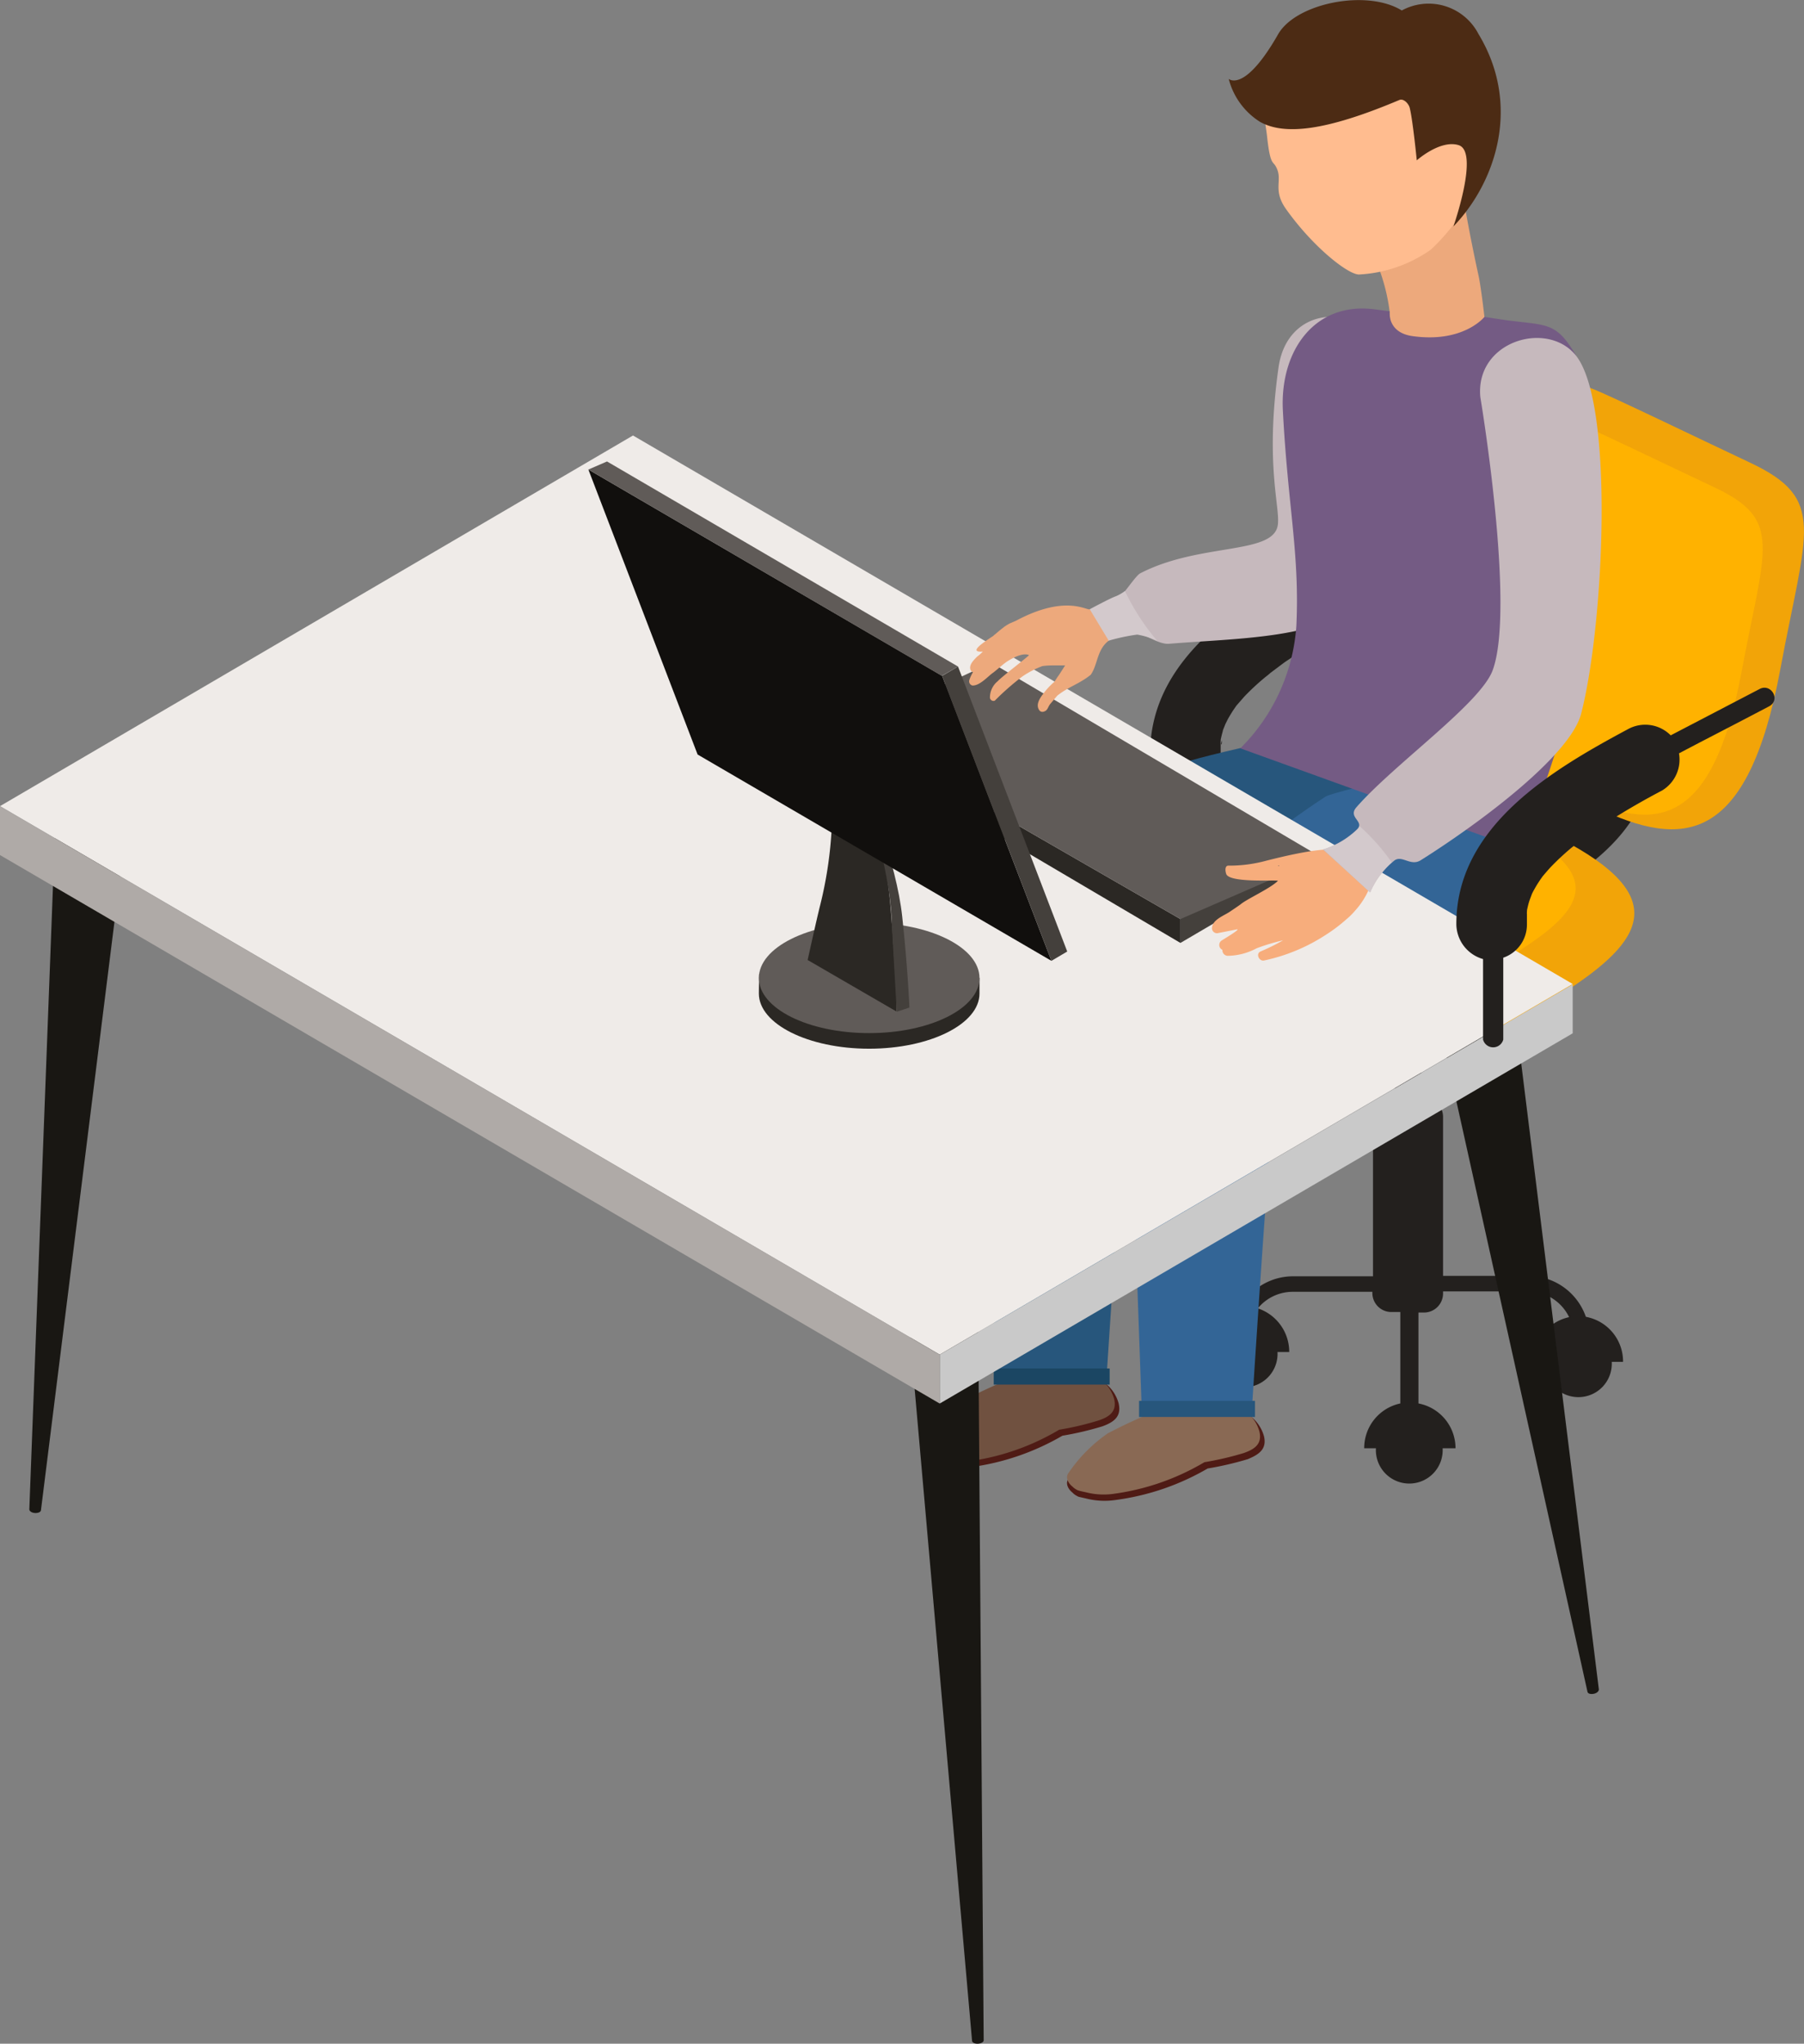 <svg xmlns="http://www.w3.org/2000/svg" viewBox="0 0 172.28 195.13"><rect x="0" y="0" width="172.28" height="195.13" fill="#808080" stroke="none"/><defs><style>.cls-1{fill:#23201e;}.cls-2{fill:#f2a408;}.cls-3{fill:#ffb200;}.cls-4{fill:#c6b9bd;}.cls-5{fill:#eda97c;}.cls-6{fill:#4f1b15;}.cls-7{fill:#705140;}.cls-8{fill:#27567c;}.cls-9{fill:#1b4663;}.cls-10{fill:#896954;}.cls-11{fill:#336596;}.cls-12{fill:#745b84;}.cls-13{fill:#ffbc8f;}.cls-14{fill:#4c2b14;}.cls-15{fill:#191713;}.cls-16{fill:#efebe8;}.cls-17{fill:#c9c9c9;}.cls-18{fill:#afaaa7;}.cls-19{fill:#44403c;}.cls-20{fill:#2b2824;}.cls-21{fill:#605b58;}.cls-22{fill:#110f0d;}.cls-23{fill:#f7ad7c;}.cls-24{fill:#d3c9cc;}</style></defs><title>office 2</title><g id="Layer_2" data-name="Layer 2"><g id="_ÎÓÈ_3" data-name="—ÎÓÈ_3"><path class="cls-1" d="M138.8,49.49l-8.5,4.43a3.41,3.41,0,0,0-4.09-.57c-7.27,3.89-16.42,9.29-16.37,18.66a3.47,3.47,0,0,0,2.55,3.28c0,2.56,0,5.12,0,7.69a1,1,0,0,0,1.92,0V75.15A3.34,3.34,0,0,0,116.57,72c0-.34,0-.68,0-1v0a.68.68,0,0,1,0-.21v-.06a.54.54,0,0,0,0-.18s0,.06,0,.09c.06-.27.12-.54.2-.81,0-.11.19-.51.24-.67l.24-.48c.16-.29.33-.57.51-.85l.31-.45.76-.87a23,23,0,0,1,1.91-1.78c.19-.16.39-.3.57-.47h0l1.33-1a71.08,71.08,0,0,1,6.83-4.07,3.44,3.44,0,0,0,1.61-3.55l2.07-1.07q3.24-1.7,6.49-3.38C140.87,50.58,139.9,48.92,138.8,49.49Z"/><path class="cls-1" d="M116.61,71c0,.19.12.05.06-.36l0,.09C116.64,70.79,116.62,70.89,116.61,71Z"/><path class="cls-1" d="M134.47,110h0a1.27,1.27,0,0,1-1.27-1.27V90a1.28,1.28,0,0,1,1.27-1.28h0A1.29,1.29,0,0,1,135.75,90v18.75A1.28,1.28,0,0,1,134.47,110Z"/><path class="cls-1" d="M151.73,128.68h-1.45v-1a4.35,4.35,0,0,0-4.32-4.38H132.44v-1.48H146a5.82,5.82,0,0,1,5.77,5.86Z"/><path class="cls-1" d="M135.46,134l0-8.68H136a1.82,1.82,0,0,0,1.81-1.81V106.64a1.82,1.82,0,0,0-1.81-1.82h-3.07a1.82,1.82,0,0,0-1.81,1.82v15.22h-7.62a5.75,5.75,0,0,0-5,2.88,4.36,4.36,0,0,0-4,4.35h1.13a3.19,3.19,0,1,0,6.37,0h1.12a4.38,4.38,0,0,0-3-4.17,4.31,4.31,0,0,1,3.32-1.58h7.62v.12a1.81,1.81,0,0,0,1.81,1.81h.86V134a4.35,4.35,0,0,0-3.45,4.28h1.12a3.19,3.19,0,1,0,6.37,0H139A4.35,4.35,0,0,0,135.46,134Z"/><path class="cls-1" d="M150.74,125.66a4.34,4.34,0,0,0-4.31,4.37h1.12a3.19,3.19,0,1,0,6.37,0H155A4.33,4.33,0,0,0,150.74,125.66Z"/><path class="cls-1" d="M157.67,69.1a2.92,2.92,0,0,0-1.87-2.39,1.14,1.14,0,0,0-1.57,1.23c.18,3.18-.16,5.93-2.18,8.5-1.85,2.34-4.49,4-7,5.53-1.57,1,1,4.42,2.64,3.38,2.9-1.84,5.79-3.75,7.81-6.58a11.12,11.12,0,0,0,1.75-3.87,1.48,1.48,0,0,0,.18-.49A18.54,18.54,0,0,0,157.67,69.1Z"/><path class="cls-2" d="M141.85,71.73s5.22,2.81,10.65,5.4c8.18,3.9,14.38,3.6,17.52-13.24,2.48-13.32,4.48-16.25-2.9-19.72-5.1-2.4-13.3-6.38-15.07-7.06-9-3.47-11.91,2.54-14.65,13.64C133.09,68.22,137.71,69.26,141.85,71.73Z"/><path class="cls-2" d="M123.32,97c12.35,7.48,17,3.62,26.11-2.29,7.5-4.86,10.29-9.09-.45-14.65-12.68-6.56-16.32-10.73-31.91-1.88S114.76,91.78,123.32,97Z"/><path class="cls-3" d="M125.05,92.41c9.59,5.81,13.19,2.81,20.26-1.78,5.82-3.77,8-7-.34-11.36-9.84-5.1-12.67-8.34-24.77-1.46S118.41,88.38,125.05,92.41Z"/><path class="cls-3" d="M141.19,71.13s4.66,2.51,9.5,4.82c7.3,3.49,12.83,3.21,15.63-11.82,2.22-11.88,4-14.49-2.58-17.59-4.56-2.14-11.87-5.69-13.46-6.3-8.05-3.1-10.62,2.27-13.07,12.17C133.37,68,137.49,68.93,141.19,71.13Z"/><path class="cls-1" d="M150,77.48c0,.15.1,0,.05-.3v.07C150,77.33,150,77.42,150,77.48Z"/><path class="cls-4" d="M106.13,61a17.83,17.83,0,0,1,2.48-.53c.6,0,2,1.06,3,1,6.47-.53,14.15-.48,18.07-3.76,8.44-7,4.73-21,2-25-2.58-3.8-8.77-3.33-9.58,2.36-1.33,9.39.21,13.44-.08,15.11-.49,2.81-7.47,1.63-13.13,4.56-.47.24-1.72,2.25-2.13,2.38s-2.31,1.14-2.31,1.14Z"/><path class="cls-5" d="M142.07,33.13,132.71,33a24.56,24.56,0,0,0,0-3.25,18.53,18.53,0,0,0-1.65-5.61l8.37-7.35s.46,3.52,1.76,9.49C141.57,28,142.07,33.13,142.07,33.13Z"/><path class="cls-6" d="M106.83,134a3.63,3.63,0,0,0-1.82-2.27l-.92-.4c-1.88-.63-8.58,1-9.83,1.65a10.16,10.16,0,0,0-2.25,1.2,14.58,14.58,0,0,0-3.89,3.94c-.24.4,0,.93.43,1.26a1.2,1.2,0,0,0,.38.3.82.82,0,0,0,.24.1c.21.06.43.11.65.15a7,7,0,0,0,2.89.15,23.55,23.55,0,0,0,8.75-3,29.58,29.58,0,0,0,3.83-.9C106.35,135.79,107.12,135.27,106.83,134Z"/><path class="cls-7" d="M106.4,133.58a3.6,3.6,0,0,0-1.78-2.21l-.9-.4a11.48,11.48,0,0,0-6.53.39,54.28,54.28,0,0,0-5.27,2.4,14,14,0,0,0-3.79,3.85c-.24.39,0,.9.41,1.22a1.2,1.2,0,0,0,.38.3,1.07,1.07,0,0,0,.22.1l.65.15a6.81,6.81,0,0,0,2.82.13,22.83,22.83,0,0,0,8.54-3,28.21,28.21,0,0,0,3.74-.88C105.92,135.29,106.68,134.79,106.4,133.58Z"/><path class="cls-8" d="M129.61,81.53c1.5-1.55,3.37-8.1.61-12-.55-.78-16.75,2.88-17.52,3.44,0,0-17.29,11.12-18.94,19.06l1.42,40.14h10.45s2.05-31.89,2.61-34.7C108.62,95.62,124.9,86.38,129.61,81.53Z"/><rect class="cls-9" x="94.9" y="130.66" width="11.07" height="1.54"/><path class="cls-6" d="M120.71,137.13a3.7,3.7,0,0,0-1.83-2.27l-.91-.4c-1.89-.62-8.58,1-9.83,1.65a10.67,10.67,0,0,0-2.26,1.2,14.58,14.58,0,0,0-3.88,3.95c-.25.39,0,.92.42,1.25a1.36,1.36,0,0,0,.39.3,1,1,0,0,0,.23.11l.66.15a7.15,7.15,0,0,0,2.89.14,23.56,23.56,0,0,0,8.74-3,30.86,30.86,0,0,0,3.83-.89C120.22,138.88,121,138.37,120.71,137.13Z"/><path class="cls-10" d="M120.27,136.67a3.57,3.57,0,0,0-1.78-2.21l-.9-.4a11.44,11.44,0,0,0-6.52.39,54.28,54.28,0,0,0-5.27,2.4,14.49,14.49,0,0,0-3.8,3.85c-.24.39,0,.91.41,1.23a1.67,1.67,0,0,0,.38.29.77.77,0,0,0,.23.1c.21.06.43.11.64.15a6.82,6.82,0,0,0,2.82.14,23,23,0,0,0,8.54-3,29.43,29.43,0,0,0,3.74-.87C119.8,138.38,120.56,137.88,120.27,136.67Z"/><path class="cls-11" d="M143.48,84.63c1.51-1.56,3.38-8.11.62-12-.56-.78-16.76,2.88-17.53,3.44,0,0-17.28,11.13-18.94,19.06l1.43,40.14h10.45s2-31.89,2.61-34.69C122.49,98.71,138.78,89.47,143.48,84.63Z"/><rect class="cls-8" x="108.78" y="133.75" width="11.07" height="1.54"/><path class="cls-12" d="M118.45,71.45l26.68,9.63c12.3-29.19,5.34-47.2,5.34-47.2-1.86-3.14-2.7-2.8-6.57-3.3l-2.14-.32s-2,2.52-6.88,1.83c-2.44-.35-2.17-2.37-2.17-2.37l-1.47-.19c-5.66-.72-9,3.91-8.73,9.61.47,9.2,1.62,13.7,1.29,20.65A18.26,18.26,0,0,1,118.45,71.45Z"/><path class="cls-13" d="M121,13c.35,3.18.6,2.14,1,3.25s-.44,2,.87,3.79c2.57,3.59,5.86,6.16,6.9,6.17a13.08,13.08,0,0,0,6.84-2.35c1.84-1.64,5.92-6.58,5.62-11C141.81,6.48,136.73,1.6,130.91,2c-4.8.33-9.68.37-10.57,5C120.15,8,120.89,11.92,121,13Z"/><path class="cls-14" d="M141.19,3.24A5.36,5.36,0,0,0,133.87,1c-3.36-2.07-10.12-.69-11.81,2.27-3.12,5.47-4.62,4.35-4.72,4.26a6.86,6.86,0,0,0,3,4.11c2.29,1.27,6.16.92,13.29-2.09.4-.18.9.34,1,.76.3,1.23.67,5,.67,5s2.24-2,4-1.45c2,.63-.5,7.76-.5,7.76C142.79,17.48,145.35,10.11,141.19,3.24Z"/><path class="cls-15" d="M90.36,120.17l-1.09.06-3,.14,6.56,74.48c0,.17.26.3.57.28s.55-.16.54-.33L93.37,120Z"/><path class="cls-15" d="M140.79,99l1.07-.22,3-.59,7.83,63.12c0,.16-.18.35-.48.41s-.58,0-.61-.2L137.84,99.55Z"/><path class="cls-15" d="M9.53,74.93l-1.09-.09-3-.27L2.8,144.11c0,.17.22.33.53.35s.56-.09.58-.26l8.62-69Z"/><polygon class="cls-16" points="89.74 129.34 0 76.97 60.45 41.58 150.19 93.95 89.74 129.34"/><polygon class="cls-17" points="150.19 98.66 89.74 134.01 89.74 129.34 150.19 93.99 150.19 98.66"/><polygon class="cls-18" points="0 81.64 89.74 134.01 89.74 129.34 0 76.97 0 81.64"/><polygon class="cls-19" points="126.23 82.11 112.73 90.03 112.73 81.88 126.23 81.88 126.23 82.11"/><polygon class="cls-20" points="81.17 71.43 112.73 90.03 112.73 87.75 81.17 69.57 81.17 71.43"/><polygon class="cls-21" points="126.23 81.88 112.73 87.75 81.17 69.57 94.67 63.27 126.23 81.88"/><path class="cls-20" d="M72.47,94.86c0,2.91,4.72,5.27,10.53,5.27s10.54-2.36,10.54-5.27V93.38S88.49,89.59,83,89.59C78,89.59,72.49,93,72.49,93S72.47,94.47,72.47,94.86Z"/><path class="cls-21" d="M72.47,93.38c0,2.91,4.72,5.26,10.53,5.26s10.54-2.35,10.54-5.26S88.82,88.11,83,88.11,72.47,90.47,72.47,93.38Z"/><path class="cls-20" d="M85.45,92.31c-.4-5.48-.4-10.43-3-17.82l-3.89-2.25v0a9.41,9.41,0,0,1,.89,3.37,38.56,38.56,0,0,1-1.12,10.8c-.35,1.38-1.2,5.25-1.2,5.25l8.47,4.91C85.62,95.17,85.56,93.74,85.45,92.31Z"/><path class="cls-19" d="M82.77,75.36l-.21.55s2.36,6.61,2.59,11.84c.06,1.5.49,8.85.49,8.85l1.21-.4s-.15-3.7-.69-8.69C85.61,82.35,82.77,75.36,82.77,75.36Z"/><polygon class="cls-22" points="100.41 91.74 66.62 72.04 56.19 44.83 89.97 64.53 100.41 91.74"/><polygon class="cls-19" points="101.92 90.85 100.41 91.74 89.97 64.53 91.49 63.64 101.92 90.85"/><polygon class="cls-21" points="91.49 63.64 89.94 64.53 56.19 44.83 57.97 44.06 91.49 63.64"/><path class="cls-23" d="M130.7,84.35a2.56,2.56,0,0,0-1.19-2.83c-1.58-.88-4.74-.31-8.55.65a13.44,13.44,0,0,1-3.65.48c-.32,0-.33.42-.21.79.3.89,4.81.55,4.94.66-.72.73-3,1.75-3.57,2.25-.35.25-.71.49-1.07.73-.58.38-1.63.74-1.66,1.55a.48.48,0,0,0,.59.46h0l1.82-.36c.3,0-1.24.91-1.5,1.08a.51.51,0,0,0,.09.88.53.53,0,0,0,.47.57,6,6,0,0,0,2.8-.72,19.89,19.89,0,0,1,2.52-.76,18.5,18.5,0,0,1-2.14,1.06c-.51.22-.13,1,.36.86a17.36,17.36,0,0,0,5.89-2.46,15,15,0,0,0,1.93-1.46,6.44,6.44,0,0,0,.83-.82,7.35,7.35,0,0,0,1.37-2.15A.38.38,0,0,0,130.7,84.35Zm-9.63-1.66a.08.08,0,0,0,0,0l-.09,0Zm1.05,0-.08-.06.13,0h0Z"/><path class="cls-4" d="M130.85,85.21a7.79,7.79,0,0,1,2.34-3.07c.73-.49,1.53.59,2.48,0,5.46-3.43,14.27-9.94,15.33-14,2.18-8.43,3.2-29.67-.53-34.23-2.75-3.36-9.6-1.33-9.1,4,0,0,3.37,20.11,1.18,26.08-1.16,3.17-9.37,8.93-13,13.07-.89,1,.81,1.35.05,2.12a8.17,8.17,0,0,1-3.26,1.93Z"/><path class="cls-24" d="M129.84,78.88a.6.6,0,0,1-.19.3,8.17,8.17,0,0,1-3.26,1.93l4.46,4.1a8.19,8.19,0,0,1,2.06-2.87A20,20,0,0,0,129.84,78.88Z"/><path class="cls-1" d="M168.05,65.78l-8.5,4.43a3.42,3.42,0,0,0-4.1-.58c-7.26,3.89-16.42,9.3-16.37,18.66a3.5,3.5,0,0,0,2.55,3.28v7.69a1,1,0,0,0,1.93,0V91.44a3.34,3.34,0,0,0,2.26-3.15c0-.33,0-.67,0-1v0a1,1,0,0,1,0-.21l0-.06a.6.6,0,0,0,0-.19s0,.07,0,.1c.06-.27.12-.55.2-.81s.19-.52.24-.67.2-.42.24-.49q.24-.44.51-.84c.1-.16.21-.3.31-.45.25-.29.5-.59.76-.87a24.55,24.55,0,0,1,1.9-1.78c.19-.16.4-.31.58-.47h0l0,0c.44-.32.89-.65,1.34-1a72.17,72.17,0,0,1,6.82-4.07,3.44,3.44,0,0,0,1.62-3.55l2.06-1.08q3.25-1.68,6.49-3.38C170.12,66.87,169.15,65.21,168.05,65.78Z"/><path class="cls-5" d="M106.55,60.81c-1.86.72-1.6,2.52-2.39,3.62-1.06.86-2.15,1.15-3.2,2l-.66.78c-.24.3-.24.63-.61.73a.37.37,0,0,1-.4-.08c-.44-.53,0-1.2.4-1.7a6.63,6.63,0,0,1,1-1.06c.14-.2.26-.41.38-.57s.43-.66.65-1H101c-.48,0-1,0-1.46.07h0a8.84,8.84,0,0,0-1.92,1A24.94,24.94,0,0,0,95,66.9a.34.34,0,0,1-.46-.27,2,2,0,0,1,.73-1.58c.39-.43,2.59-2.1,3-2.49-.16-.11-.76-.23-2,.54-.42.25-1.09.89-1.5,1.18s-1.23,1.22-1.91,1.17a.41.41,0,0,1-.29-.52,3.42,3.42,0,0,1,.35-.75.36.36,0,0,1-.25-.26c-.14-.46.34-.92.65-1.23a3.89,3.89,0,0,0,.54-.48c-1.54.12.27-1,1-1.5.2-.2,0,0,.21-.18s.4-.34.6-.5h0l.26-.2a4.94,4.94,0,0,1,.49-.3l.64-.28h0c4.6-2.45,6.63-1,7-1.07,0,0,.81-.1.81-.1Z"/><path class="cls-24" d="M107.43,56.43a4.2,4.2,0,0,1-.84.49c-.54.18-2.52,1.25-2.52,1.25l1.81,3a18.75,18.75,0,0,1,2.72-.58,8.07,8.07,0,0,1,1.9.58A21.64,21.64,0,0,1,107.43,56.43Z"/></g></g></svg>